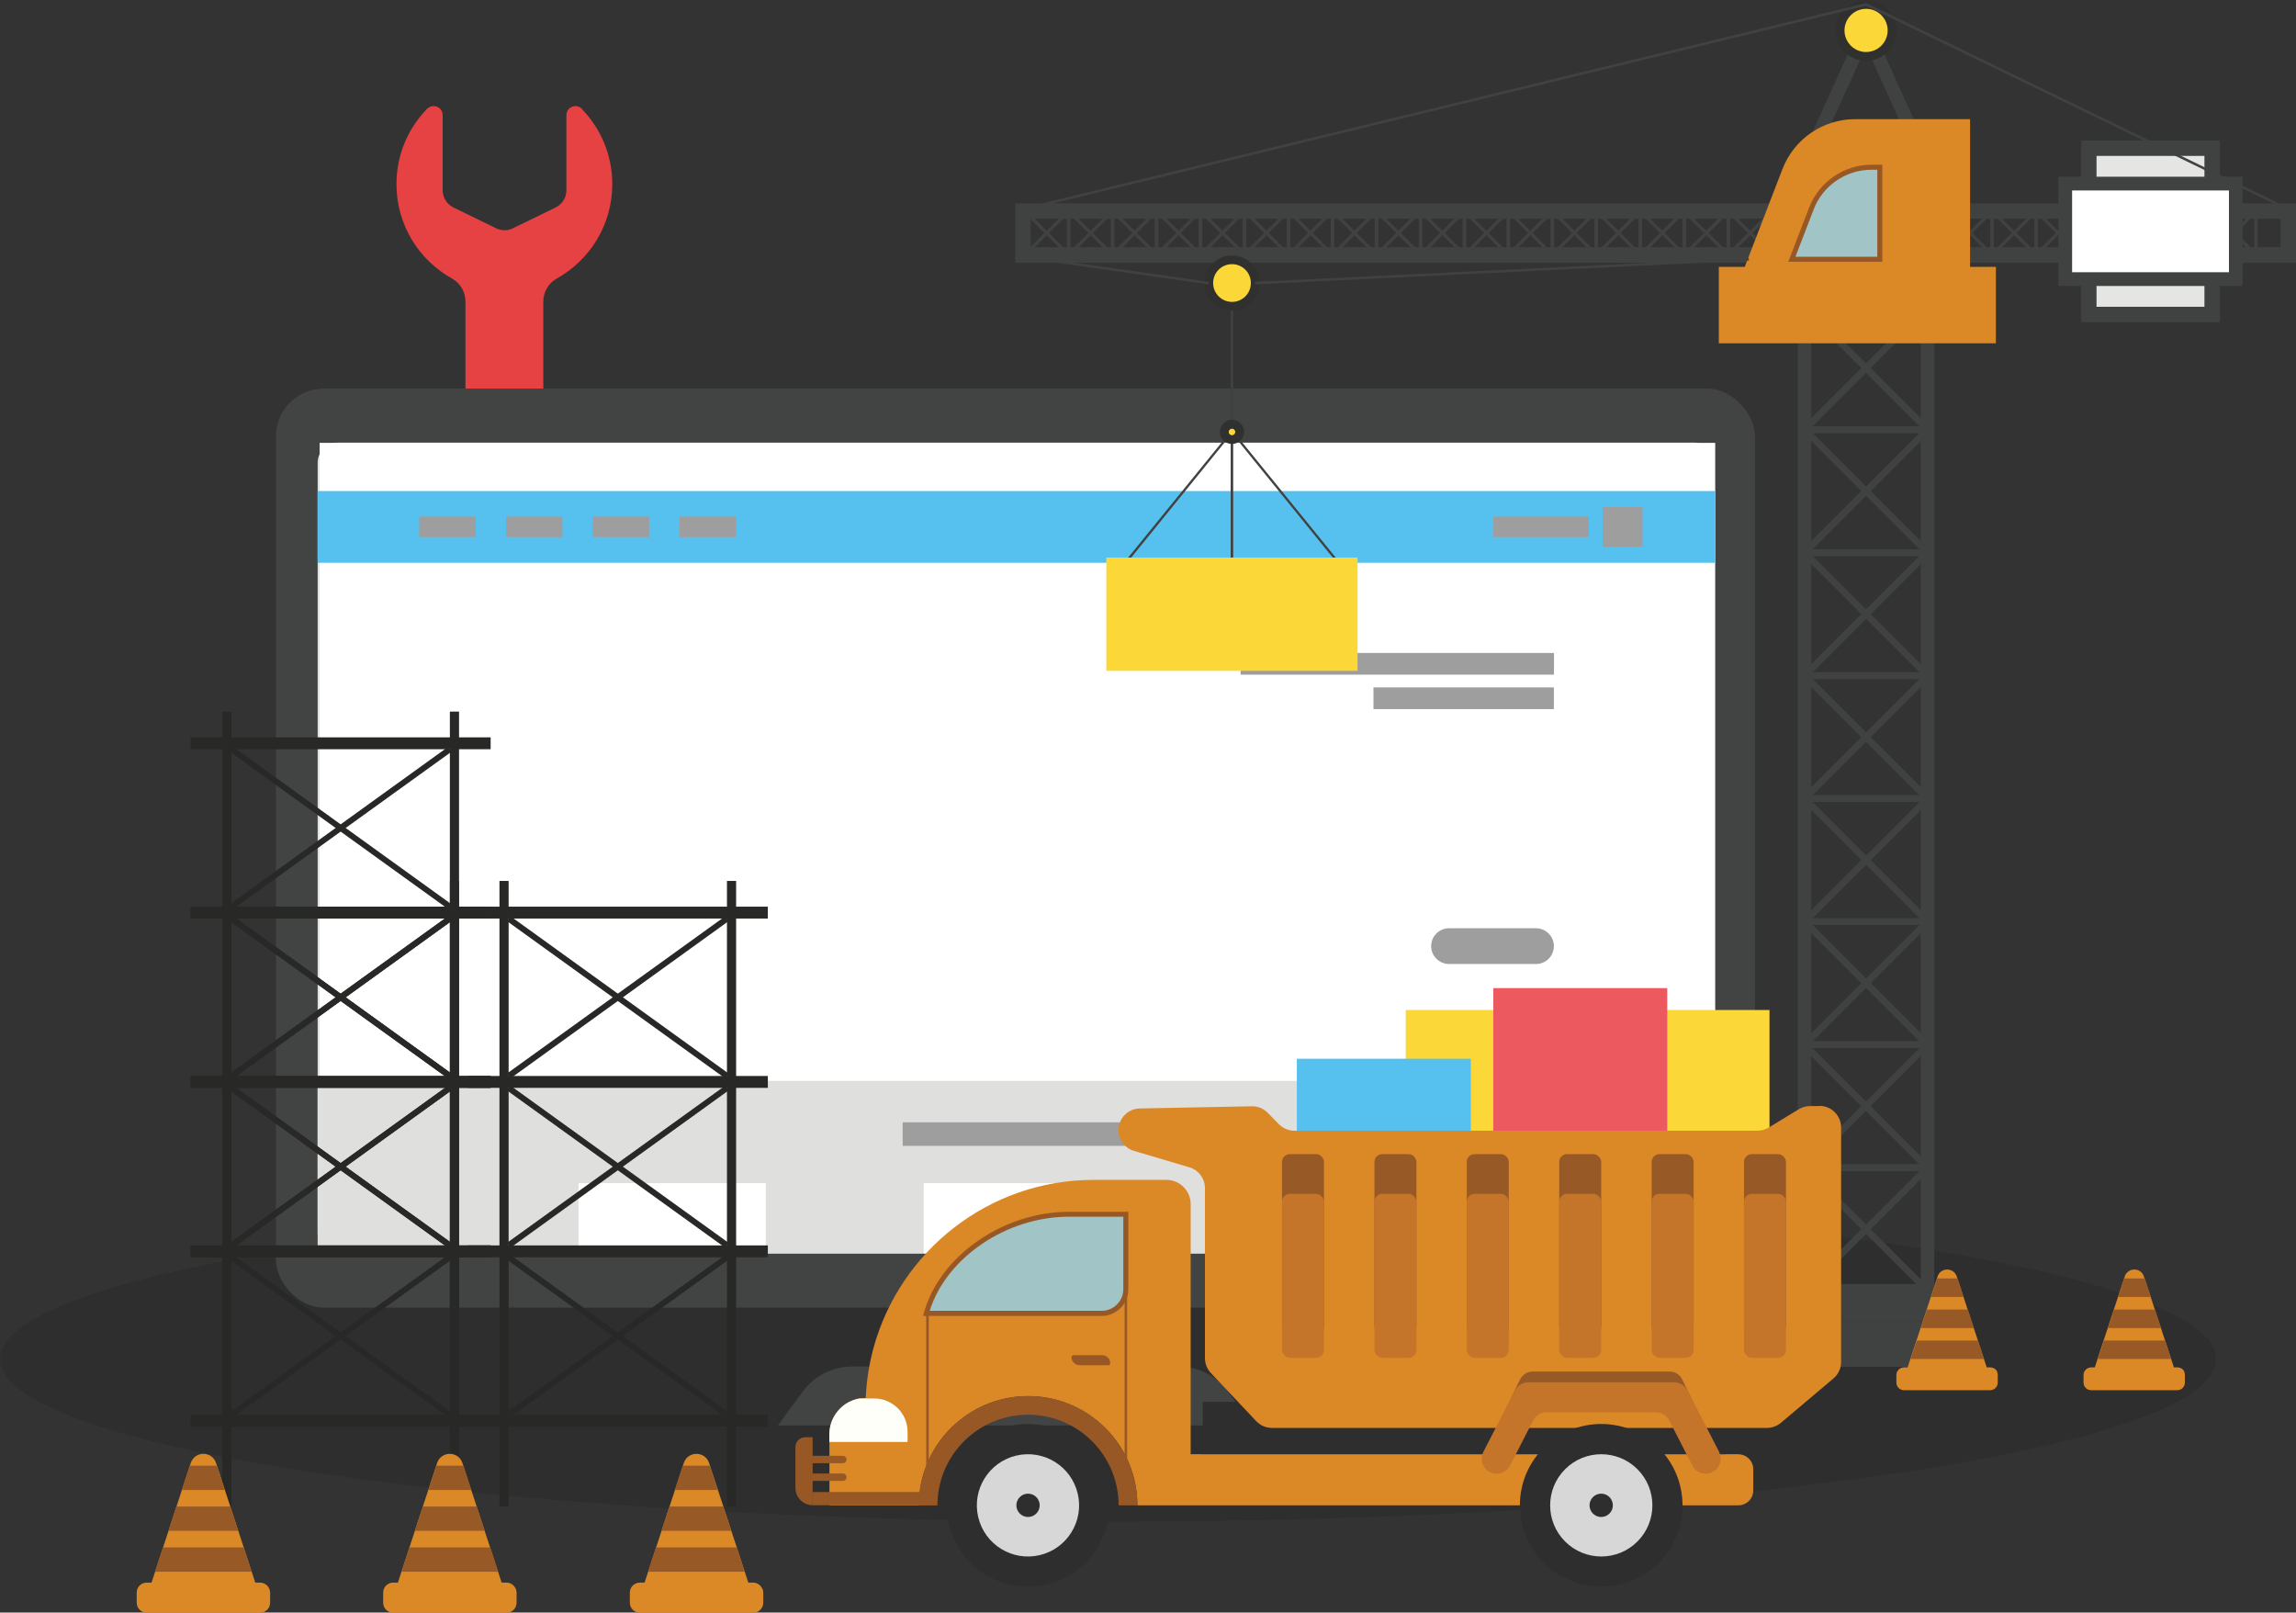 <?xml version="1.0" encoding="UTF-8"?>
<svg id="Layer_1" data-name="Layer 1" xmlns="http://www.w3.org/2000/svg" viewBox="0 0 210.63 147.91">
  <rect x="0" y="0" width="210.63" height="147.91" fill="#333333" stroke="none"/>
  <defs>
    <style>
      .cls-1 {
        fill: #dfdfdd;
      }

      .cls-2 {
        fill: #2d2e2d;
      }

      .cls-3 {
        fill: #fffffa;
      }

      .cls-4 {
        fill: #010101;
      }

      .cls-5 {
        fill: #282827;
      }

      .cls-6 {
        fill: #404141;
      }

      .cls-7 {
        fill: #e1e2e1;
      }

      .cls-8 {
        fill: #975825;
      }

      .cls-9 {
        fill: #e5e5e4;
      }

      .cls-10 {
        fill: #fcd738;
      }

      .cls-11 {
        fill: #424343;
      }

      .cls-12 {
        fill: #db8827;
      }

      .cls-13 {
        fill: #e64143;
      }

      .cls-14 {
        fill: #975925;
      }

      .cls-15 {
        fill: #fff;
      }

      .cls-16 {
        fill: #d7d7d7;
      }

      .cls-17 {
        fill: #ec5a60;
      }

      .cls-18 {
        fill: #30302f;
      }

      .cls-19 {
        opacity: .1;
      }

      .cls-20 {
        fill: #6a6a69;
      }

      .cls-21 {
        fill: #9e9e9e;
      }

      .cls-22 {
        fill: #a1c4c6;
      }

      .cls-23 {
        fill: #c47529;
      }

      .cls-24 {
        fill: #56c0ee;
      }
    </style>
  </defs>
  <g class="cls-19">
    <ellipse class="cls-4" cx="101.65" cy="124.65" rx="101.65" ry="14.92"/>
  </g>
  <g>
    <path class="cls-13" d="M53.4,9.99c-.53-.54-1.44-.18-1.44.57v6.89c0,.67-.38,1.28-.99,1.58l-3.92,1.91c-.48.24-1.05.24-1.53,0l-3.92-1.91c-.6-.29-.99-.9-.99-1.58v-6.89c0-.75-.92-1.11-1.44-.57-1.73,1.78-2.8,4.21-2.8,6.9,0,3.73,2.06,6.97,5.1,8.66.77.43,1.23,1.24,1.23,2.12v21.17h7.14v-21.17c0-.88.47-1.69,1.23-2.12,3.04-1.69,5.1-4.93,5.1-8.66,0-2.68-1.06-5.11-2.8-6.9Z"/>
    <g>
      <g>
        <g>
          <rect class="cls-11" x="25.31" y="35.64" width="135.69" height="84.3" rx="4.4" ry="4.4"/>
          <path class="cls-7" d="M155.32,40.6H30.99c-1.02,0-1.85.83-1.85,1.85v70.68c0,1.02.83,1.85,1.85,1.85h124.33c.05,0,.11,0,.15,0,.95-.08,1.69-.87,1.69-1.84V42.44c0-1.02-.83-1.85-1.85-1.85Z"/>
        </g>
        <rect class="cls-20" x="85.43" y="119.93" width="15.45" height="5.41"/>
        <path class="cls-11" d="M112.66,127.64c-1.06-1.45-2.74-2.3-4.54-2.3h-29.94c-1.79,0-3.48.85-4.54,2.3l-2.28,3.11h43.57l-2.28-3.11Z"/>
      </g>
      <rect class="cls-15" x="29.32" y="40.62" width="128.03" height="74.3"/>
      <rect class="cls-1" x="29.14" y="99.14" width="128.03" height="15.81"/>
      <g>
        <rect class="cls-24" x="29.14" y="45.04" width="128.2" height="6.58"/>
        <g>
          <rect class="cls-21" x="137" y="47.38" width="8.75" height="1.89"/>
          <g>
            <rect class="cls-21" x="62.34" y="47.38" width="5.17" height="1.89"/>
            <rect class="cls-21" x="54.38" y="47.38" width="5.17" height="1.89"/>
            <rect class="cls-21" x="46.42" y="47.38" width="5.17" height="1.89"/>
            <rect class="cls-21" x="38.46" y="47.38" width="5.17" height="1.89"/>
          </g>
          <rect class="cls-21" x="147.03" y="46.5" width="3.65" height="3.65"/>
        </g>
      </g>
      <g>
        <rect class="cls-24" x="116.41" y="108.52" width="17.18" height="6.43"/>
        <rect class="cls-15" x="84.74" y="108.52" width="17.18" height="6.43"/>
        <rect class="cls-15" x="53.07" y="108.52" width="17.18" height="6.43"/>
      </g>
      <rect class="cls-21" x="82.81" y="102.94" width="20.68" height="2.16"/>
      <rect class="cls-21" x="113.81" y="59.89" width="28.75" height="1.99"/>
      <rect class="cls-21" x="126" y="63.05" width="16.55" height="1.99"/>
      <path class="cls-21" d="M140.91,85.14h-7.98c-.91,0-1.64.74-1.64,1.64s.74,1.64,1.64,1.64h7.98c.91,0,1.64-.74,1.64-1.64s-.74-1.64-1.64-1.64Z"/>
    </g>
    <g>
      <path class="cls-6" d="M171.19,1.29l-8.41,18.53h16.82l-8.41-18.53ZM171.19,4.29l6.49,14.3h-12.98l6.49-14.3Z"/>
      <g>
        <circle class="cls-10" cx="171.19" cy="2.79" r="2.38"/>
        <path class="cls-18" d="M171.19,0c-1.54,0-2.79,1.25-2.79,2.79s1.25,2.79,2.79,2.79,2.79-1.25,2.79-2.79-1.25-2.79-2.79-2.79ZM171.19,4.77c-1.09,0-1.98-.89-1.98-1.98s.89-1.98,1.98-1.98,1.98.89,1.98,1.98-.89,1.98-1.98,1.98Z"/>
      </g>
      <polygon class="cls-6" points="113.02 39.42 103.27 51.42 103.44 51.55 113.02 39.75 122.6 51.55 122.76 51.42 113.02 39.42"/>
      <rect class="cls-10" x="101.49" y="51.14" width="23.05" height="10.39"/>
      <path class="cls-6" d="M164.93,28.22v90.78h12.52V28.22h-12.52ZM176.21,117.77h-10.05V29.46h10.05v88.31Z"/>
      <g>
        <rect class="cls-9" x="191.62" y="13.59" width="11.32" height="15.25"/>
        <path class="cls-6" d="M190.92,12.89v16.66h12.73V12.89h-12.73ZM202.23,28.14h-9.9v-13.84h9.9v13.84Z"/>
      </g>
      <polygon class="cls-6" points="171.24 .3 171.2 .28 93.82 19.09 93.87 19.31 171.18 .53 209.88 19.3 209.98 19.1 171.24 .3"/>
      <path class="cls-6" d="M165.24,106.8v11.9h11.9v-11.9h-11.9ZM176.09,107.41l-4.9,4.9-4.9-4.9h9.81ZM165.85,107.84l4.9,4.9-4.9,4.9v-9.81ZM166.29,118.08l4.9-4.9,4.9,4.9h-9.81ZM176.52,117.65l-4.9-4.9,4.9-4.9v9.81Z"/>
      <path class="cls-6" d="M165.24,95.51v11.9h11.9v-11.9h-11.9ZM176.09,96.13l-4.9,4.9-4.9-4.9h9.81ZM165.85,96.56l4.9,4.9-4.9,4.9v-9.81ZM166.29,106.8l4.9-4.9,4.9,4.9h-9.81ZM176.52,106.36l-4.9-4.9,4.9-4.9v9.81Z"/>
      <path class="cls-6" d="M165.24,84.23v11.9h11.9v-11.9h-11.9ZM176.09,84.84l-4.9,4.9-4.9-4.9h9.81ZM165.85,85.28l4.9,4.9-4.9,4.9v-9.81ZM166.29,95.51l4.9-4.9,4.9,4.9h-9.81ZM176.52,95.08l-4.9-4.9,4.9-4.9v9.81Z"/>
      <path class="cls-6" d="M165.24,72.95v11.9h11.9v-11.9h-11.9ZM176.09,73.56l-4.9,4.9-4.9-4.9h9.81ZM165.85,73.99l4.9,4.9-4.9,4.9v-9.81ZM166.29,84.23l4.9-4.9,4.9,4.9h-9.81ZM176.52,83.8l-4.9-4.9,4.9-4.9v9.81Z"/>
      <path class="cls-6" d="M165.24,61.66v11.9h11.9v-11.9h-11.9ZM176.09,62.28l-4.9,4.9-4.9-4.9h9.81ZM165.85,62.71l4.9,4.9-4.9,4.9v-9.81ZM166.29,72.95l4.9-4.9,4.9,4.9h-9.81ZM176.52,72.51l-4.9-4.9,4.9-4.9v9.81Z"/>
      <path class="cls-6" d="M165.24,50.38v11.9h11.9v-11.9h-11.9ZM176.09,50.99l-4.9,4.9-4.9-4.9h9.81ZM165.85,51.43l4.9,4.9-4.9,4.9v-9.81ZM166.29,61.66l4.9-4.9,4.9,4.9h-9.81ZM176.52,61.23l-4.9-4.9,4.9-4.9v9.81Z"/>
      <path class="cls-6" d="M165.24,39.1v11.9h11.9v-11.9h-11.9ZM176.09,39.71l-4.9,4.9-4.9-4.9h9.81ZM165.85,40.14l4.9,4.9-4.9,4.9v-9.81ZM166.29,50.38l4.9-4.9,4.9,4.9h-9.81ZM176.52,49.95l-4.9-4.9,4.9-4.9v9.81Z"/>
      <path class="cls-6" d="M165.24,27.81v11.9h11.9v-11.9h-11.9ZM176.09,28.43l-4.9,4.9-4.9-4.9h9.81ZM165.85,28.86l4.9,4.9-4.9,4.9v-9.81ZM166.29,39.1l4.9-4.9,4.9,4.9h-9.81ZM176.52,38.66l-4.9-4.9,4.9-4.9v9.81Z"/>
      <g>
        <path class="cls-6" d="M93.14,18.65v5.45h117.49v-5.45h-117.49ZM209.22,22.68h-114.67v-2.62h114.67v2.62Z"/>
        <path class="cls-6" d="M202.77,19.2v4.34h4.34v-4.34h-4.34ZM206.59,19.51l-1.65,1.65-1.65-1.65h3.3ZM203.08,19.72l1.65,1.65-1.65,1.65v-3.3ZM203.29,23.23l1.65-1.65,1.65,1.65h-3.3ZM206.81,23.02l-1.65-1.65,1.65-1.65v3.3Z"/>
        <path class="cls-6" d="M198.74,19.2v4.34h4.34v-4.34h-4.34ZM202.56,19.51l-1.65,1.65-1.65-1.65h3.3ZM199.04,19.72l1.65,1.65-1.65,1.65v-3.3ZM199.26,23.23l1.65-1.65,1.65,1.65h-3.3ZM202.77,23.02l-1.65-1.65,1.65-1.65v3.3Z"/>
        <path class="cls-6" d="M194.7,19.2v4.34h4.34v-4.34h-4.34ZM198.52,19.51l-1.65,1.65-1.65-1.65h3.3ZM195.01,19.72l1.65,1.65-1.65,1.65v-3.3ZM195.23,23.23l1.65-1.65,1.65,1.65h-3.3ZM198.74,23.02l-1.65-1.65,1.65-1.65v3.3Z"/>
        <path class="cls-6" d="M190.67,19.2v4.34h4.34v-4.34h-4.34ZM194.49,19.51l-1.65,1.65-1.65-1.65h3.3ZM190.98,19.72l1.65,1.65-1.65,1.65v-3.3ZM191.19,23.23l1.65-1.65,1.65,1.65h-3.3ZM194.7,23.02l-1.65-1.65,1.65-1.65v3.3Z"/>
        <path class="cls-6" d="M186.64,19.2v4.34h4.34v-4.34h-4.34ZM190.45,19.51l-1.65,1.65-1.65-1.65h3.3ZM186.94,19.72l1.65,1.65-1.65,1.65v-3.3ZM187.16,23.23l1.65-1.65,1.65,1.65h-3.3ZM190.67,23.02l-1.65-1.65,1.65-1.65v3.3Z"/>
        <path class="cls-6" d="M182.6,19.2v4.34h4.34v-4.34h-4.34ZM186.42,19.51l-1.65,1.65-1.65-1.65h3.3ZM182.91,19.72l1.65,1.65-1.65,1.65v-3.3ZM183.12,23.23l1.65-1.65,1.65,1.65h-3.3ZM186.64,23.02l-1.65-1.65,1.65-1.65v3.3Z"/>
        <path class="cls-6" d="M178.57,19.2v4.34h4.34v-4.34h-4.34ZM182.38,19.51l-1.65,1.65-1.65-1.65h3.3ZM178.87,19.72l1.65,1.65-1.65,1.65v-3.3ZM179.09,23.23l1.65-1.65,1.65,1.65h-3.3ZM182.6,23.02l-1.65-1.65,1.65-1.65v3.3Z"/>
        <path class="cls-6" d="M174.53,19.2v4.34h4.34v-4.34h-4.34ZM178.35,19.51l-1.65,1.65-1.65-1.65h3.3ZM174.84,19.72l1.65,1.65-1.65,1.65v-3.3ZM175.06,23.23l1.65-1.65,1.65,1.65h-3.3ZM178.57,23.02l-1.65-1.65,1.65-1.65v3.3Z"/>
        <path class="cls-6" d="M170.5,19.2v4.34h4.34v-4.34h-4.34ZM174.32,19.51l-1.65,1.65-1.65-1.65h3.3ZM170.8,19.72l1.65,1.65-1.65,1.65v-3.3ZM171.02,23.23l1.65-1.65,1.65,1.65h-3.3ZM174.53,23.02l-1.65-1.65,1.65-1.65v3.3Z"/>
        <path class="cls-6" d="M166.46,19.2v4.34h4.34v-4.34h-4.34ZM170.28,19.51l-1.65,1.65-1.65-1.65h3.3ZM166.77,19.72l1.65,1.65-1.65,1.65v-3.3ZM166.99,23.23l1.65-1.65,1.65,1.65h-3.3ZM170.5,23.02l-1.65-1.65,1.65-1.65v3.3Z"/>
        <path class="cls-6" d="M162.43,19.2v4.34h4.34v-4.34h-4.34ZM166.25,19.51l-1.65,1.65-1.65-1.65h3.3ZM162.74,19.72l1.65,1.65-1.65,1.65v-3.3ZM162.95,23.23l1.65-1.65,1.65,1.65h-3.3ZM166.46,23.02l-1.65-1.65,1.65-1.65v3.3Z"/>
        <path class="cls-6" d="M158.4,19.2v4.34h4.34v-4.34h-4.34ZM162.21,19.51l-1.65,1.65-1.65-1.65h3.3ZM158.7,19.72l1.65,1.65-1.65,1.65v-3.3ZM158.92,23.23l1.65-1.65,1.65,1.65h-3.3ZM162.43,23.02l-1.65-1.65,1.65-1.65v3.3Z"/>
        <path class="cls-6" d="M154.36,19.2v4.34h4.34v-4.34h-4.34ZM158.18,19.51l-1.65,1.65-1.65-1.65h3.3ZM154.67,19.72l1.65,1.65-1.65,1.65v-3.3ZM154.88,23.23l1.65-1.65,1.65,1.65h-3.3ZM158.4,23.02l-1.65-1.65,1.65-1.65v3.3Z"/>
        <path class="cls-6" d="M150.33,19.2v4.34h4.34v-4.34h-4.34ZM154.14,19.51l-1.65,1.65-1.65-1.65h3.3ZM150.63,19.72l1.65,1.65-1.65,1.65v-3.3ZM150.85,23.23l1.65-1.65,1.65,1.65h-3.3ZM154.36,23.02l-1.65-1.65,1.65-1.65v3.3Z"/>
        <path class="cls-6" d="M146.29,19.2v4.34h4.34v-4.34h-4.34ZM150.11,19.51l-1.65,1.65-1.65-1.65h3.3ZM146.6,19.72l1.65,1.65-1.65,1.65v-3.3ZM146.82,23.23l1.65-1.65,1.65,1.65h-3.3ZM150.33,23.02l-1.65-1.65,1.65-1.65v3.3Z"/>
        <path class="cls-6" d="M142.26,19.2v4.34h4.34v-4.34h-4.34ZM146.08,19.51l-1.65,1.65-1.65-1.65h3.3ZM142.56,19.72l1.65,1.65-1.65,1.65v-3.3ZM142.78,23.23l1.65-1.65,1.65,1.65h-3.3ZM146.29,23.02l-1.65-1.65,1.65-1.65v3.3Z"/>
        <path class="cls-6" d="M138.22,19.2v4.34h4.34v-4.34h-4.34ZM142.04,19.51l-1.65,1.65-1.65-1.65h3.3ZM138.53,19.72l1.65,1.65-1.65,1.65v-3.3ZM138.75,23.23l1.65-1.65,1.65,1.65h-3.3ZM142.26,23.02l-1.65-1.65,1.65-1.65v3.3Z"/>
        <path class="cls-6" d="M134.19,19.2v4.34h4.34v-4.34h-4.34ZM138.01,19.51l-1.65,1.65-1.65-1.65h3.3ZM134.5,19.72l1.65,1.65-1.65,1.65v-3.3ZM134.71,23.23l1.65-1.65,1.65,1.65h-3.3ZM138.22,23.02l-1.65-1.65,1.65-1.65v3.3Z"/>
        <path class="cls-6" d="M130.16,19.2v4.34h4.34v-4.34h-4.34ZM133.97,19.51l-1.65,1.65-1.65-1.65h3.3ZM130.46,19.72l1.65,1.65-1.65,1.65v-3.3ZM130.68,23.23l1.65-1.65,1.65,1.65h-3.3ZM134.19,23.02l-1.65-1.65,1.65-1.65v3.3Z"/>
        <path class="cls-6" d="M126.12,19.2v4.34h4.34v-4.34h-4.34ZM129.94,19.51l-1.65,1.65-1.65-1.65h3.3ZM126.43,19.72l1.65,1.65-1.65,1.65v-3.3ZM126.64,23.23l1.65-1.65,1.65,1.65h-3.3ZM130.16,23.02l-1.65-1.65,1.65-1.65v3.3Z"/>
        <path class="cls-6" d="M122.09,19.2v4.34h4.34v-4.34h-4.34ZM125.9,19.51l-1.65,1.65-1.65-1.65h3.3ZM122.39,19.72l1.65,1.65-1.65,1.65v-3.3ZM122.61,23.23l1.65-1.65,1.65,1.65h-3.3ZM126.12,23.02l-1.65-1.65,1.65-1.65v3.3Z"/>
        <path class="cls-6" d="M118.05,19.2v4.34h4.34v-4.34h-4.34ZM121.87,19.51l-1.65,1.65-1.65-1.65h3.3ZM118.36,19.72l1.65,1.65-1.65,1.65v-3.3ZM118.58,23.23l1.65-1.65,1.65,1.65h-3.3ZM122.09,23.02l-1.65-1.65,1.65-1.65v3.3Z"/>
        <path class="cls-6" d="M114.02,19.2v4.34h4.34v-4.34h-4.34ZM117.84,19.51l-1.65,1.65-1.65-1.65h3.3ZM114.32,19.72l1.65,1.65-1.65,1.65v-3.3ZM114.54,23.23l1.65-1.65,1.65,1.65h-3.3ZM118.05,23.02l-1.65-1.65,1.65-1.65v3.3Z"/>
        <path class="cls-6" d="M109.98,19.2v4.34h4.34v-4.34h-4.34ZM113.8,19.51l-1.65,1.65-1.65-1.65h3.3ZM110.29,19.72l1.65,1.65-1.65,1.65v-3.3ZM110.51,23.23l1.65-1.65,1.65,1.65h-3.3ZM114.02,23.02l-1.65-1.65,1.65-1.65v3.3Z"/>
        <path class="cls-6" d="M105.95,19.2v4.34h4.34v-4.34h-4.34ZM109.77,19.51l-1.65,1.65-1.65-1.65h3.3ZM106.26,19.72l1.65,1.65-1.65,1.65v-3.3ZM106.47,23.23l1.65-1.65,1.65,1.65h-3.3ZM109.98,23.02l-1.65-1.65,1.65-1.65v3.3Z"/>
        <path class="cls-6" d="M101.92,19.2v4.34h4.34v-4.34h-4.34ZM105.73,19.51l-1.65,1.65-1.65-1.65h3.3ZM102.22,19.72l1.65,1.65-1.65,1.65v-3.3ZM102.44,23.23l1.65-1.65,1.65,1.65h-3.3ZM105.95,23.02l-1.65-1.65,1.65-1.65v3.3Z"/>
        <path class="cls-6" d="M97.88,19.2v4.34h4.34v-4.34h-4.34ZM101.7,19.51l-1.65,1.65-1.65-1.65h3.3ZM98.19,19.72l1.65,1.65-1.65,1.65v-3.3ZM98.4,23.23l1.65-1.65,1.65,1.65h-3.3ZM101.92,23.02l-1.65-1.65,1.65-1.65v3.3Z"/>
        <path class="cls-6" d="M93.85,19.2v4.34h4.34v-4.34h-4.34ZM97.67,19.51l-1.65,1.65-1.65-1.65h3.3ZM94.15,19.72l1.65,1.65-1.65,1.65v-3.3ZM94.37,23.23l1.65-1.65,1.65,1.65h-3.3ZM97.88,23.02l-1.65-1.65,1.65-1.65v3.3Z"/>
      </g>
      <g>
        <rect class="cls-15" x="189.46" y="16.84" width="15.65" height="8.76"/>
        <path class="cls-6" d="M188.83,16.21v10.02h16.9v-10.02h-16.9ZM204.48,24.97h-14.39v-7.5h14.39v7.5Z"/>
      </g>
      <rect class="cls-6" x="164.41" y="118.39" width="13.57" height="2.79"/>
      <path class="cls-6" d="M177.98,121.17h-13.58c-1.45,0-2.62,1.17-2.62,2.62v1.58h18.83v-1.58c0-1.45-1.17-2.62-2.62-2.62Z"/>
      <path class="cls-12" d="M180.73,24.48v-13.55h-10.55c-2.95,0-5.6,1.82-6.66,4.57l-3.46,8.98h-2.38v7.01h25.42v-7.01h-2.38Z"/>
      <rect class="cls-6" x="112.9" y="23.54" width=".23" height="27.6"/>
      <g>
        <path class="cls-10" d="M113.02,23.83c-1.18,0-2.13.95-2.13,2.13s.95,2.13,2.13,2.13,2.13-.95,2.13-2.13-.95-2.13-2.13-2.13Z"/>
        <path class="cls-18" d="M113.02,23.43c-1.4,0-2.53,1.14-2.53,2.53s1.14,2.53,2.53,2.53,2.53-1.14,2.53-2.53-1.14-2.53-2.53-2.53ZM113.02,27.69c-.95,0-1.73-.77-1.73-1.73s.77-1.73,1.73-1.73,1.73.77,1.73,1.73-.77,1.73-1.73,1.73Z"/>
      </g>
      <g>
        <path class="cls-10" d="M113.02,38.91c-.39,0-.71.32-.71.71s.32.71.71.71.71-.32.71-.71-.32-.71-.71-.71Z"/>
        <path class="cls-18" d="M113.02,38.5c-.61,0-1.11.5-1.11,1.11s.5,1.11,1.11,1.11,1.11-.5,1.11-1.11-.5-1.11-1.11-1.11ZM113.02,39.92c-.17,0-.3-.14-.3-.3s.14-.3.3-.3.3.14.3.3-.14.3-.3.3Z"/>
      </g>
      <rect class="cls-6" x="102.25" y="16.15" width=".23" height="17.21" transform="translate(63.44 122.61) rotate(-81.9)"/>
      <rect class="cls-6" x="115.12" y="24.76" width="45.34" height=".23" transform="translate(-1.04 6.66) rotate(-2.76)"/>
      <g>
        <path class="cls-22" d="M171.68,15.34c-2.43,0-4.62,1.5-5.49,3.77l-1.8,4.67h8.07v-8.44h-.78Z"/>
        <path class="cls-8" d="M171.68,15.11c-2.51,0-4.8,1.57-5.71,3.92l-1.92,4.98h8.63v-8.9h-1.01ZM172.22,23.55h-7.51l1.68-4.36c.83-2.17,2.96-3.62,5.28-3.62h.55v7.99Z"/>
      </g>
    </g>
    <g>
      <g>
        <path class="cls-12" d="M166.05,125.81c-.11-.23-.35-.39-.63-.39h-.33l-.25-.76-.56-1.7-.38-1.15-.56-1.7-.38-1.15-.56-1.7-.06-.18c-.28-.85-1.48-.85-1.76,0l-.06.18-.56,1.7-.38,1.15-.56,1.7-.38,1.15-.56,1.7-.25.76h-.33c-.28,0-.51.16-.63.39-.05.09-.07.2-.07.31v.69c0,.39.31.7.7.7h7.9c.39,0,.7-.31.7-.7v-.69c0-.11-.02-.22-.07-.31Z"/>
        <g>
          <polygon class="cls-14" points="162.42 117.26 160.54 117.26 159.98 118.96 162.97 118.96 162.42 117.26"/>
          <polygon class="cls-14" points="163.35 120.11 159.6 120.11 159.04 121.81 163.91 121.81 163.35 120.11"/>
          <polygon class="cls-14" points="164.29 122.96 158.66 122.96 158.11 124.65 164.84 124.65 164.29 122.96"/>
        </g>
      </g>
      <g>
        <path class="cls-12" d="M183.22,125.81c-.11-.23-.35-.39-.63-.39h-.33l-.25-.76-.56-1.7-.38-1.15-.56-1.7-.38-1.15-.56-1.7-.06-.18c-.28-.85-1.48-.85-1.76,0l-.06.18-.56,1.7-.38,1.15-.56,1.7-.38,1.15-.56,1.7-.25.76h-.33c-.28,0-.51.16-.63.39-.05.09-.07.2-.07.31v.69c0,.39.31.7.7.7h7.9c.39,0,.7-.31.7-.7v-.69c0-.11-.02-.22-.07-.31Z"/>
        <g>
          <polygon class="cls-14" points="179.59 117.26 177.71 117.26 177.15 118.96 180.14 118.96 179.59 117.26"/>
          <polygon class="cls-14" points="180.52 120.11 176.77 120.11 176.21 121.81 181.08 121.81 180.52 120.11"/>
          <polygon class="cls-14" points="181.46 122.96 175.84 122.96 175.28 124.65 182.02 124.65 181.46 122.96"/>
        </g>
      </g>
      <g>
        <path class="cls-12" d="M200.39,125.81c-.11-.23-.35-.39-.63-.39h-.33l-.25-.76-.56-1.7-.38-1.15-.56-1.7-.38-1.15-.56-1.7-.06-.18c-.28-.85-1.48-.85-1.76,0l-.06.18-.56,1.7-.38,1.15-.56,1.7-.38,1.15-.56,1.7-.25.76h-.33c-.28,0-.51.16-.63.39-.05.09-.07.2-.07.31v.69c0,.39.31.7.7.7h7.9c.39,0,.7-.31.7-.7v-.69c0-.11-.02-.22-.07-.31Z"/>
        <g>
          <polygon class="cls-14" points="196.76 117.26 194.88 117.26 194.32 118.96 197.32 118.96 196.76 117.26"/>
          <polygon class="cls-14" points="197.69 120.11 193.94 120.11 193.39 121.81 198.25 121.81 197.69 120.11"/>
          <polygon class="cls-14" points="198.63 122.96 193.01 122.96 192.45 124.65 199.19 124.65 198.63 122.96"/>
        </g>
      </g>
    </g>
    <g>
      <g>
        <g>
          <rect class="cls-10" x="128.96" y="92.64" width="33.37" height="15.96"/>
          <rect class="cls-17" x="136.99" y="90.63" width="15.96" height="15.96"/>
          <rect class="cls-24" x="118.97" y="97.11" width="15.96" height="15.96"/>
        </g>
        <g>
          <path class="cls-12" d="M159.46,133.38h-50.23v-22.93c0-1.23-1-2.23-2.23-2.23h-6.66c-9.64,0-17.76,6.52-20.2,15.39-.4,1.47-.65,3.02-.72,4.61-.19,0-.39.02-.57.05-.69.12-1.31.45-1.78.93-.6.6-.98,1.43-.98,2.35v6.52h8.21c0-5.53,4.49-10.02,10.02-10.02s10.02,4.49,10.02,10.02h55.13c.76,0,1.37-.61,1.37-1.37v-1.94c0-.76-.61-1.37-1.37-1.37Z"/>
          <rect class="cls-8" x="74.54" y="136.85" width="11.32" height="1.21"/>
          <path class="cls-3" d="M80.2,128.27h-1.36c-.69.12-1.31.45-1.78.93-.6.6-.98,1.43-.98,2.35v.71h7.18v-.93c0-1.69-1.37-3.06-3.06-3.06Z"/>
          <g>
            <path class="cls-22" d="M98.03,111.37c-5.7,0-11.61,3.85-13.05,9.09h16.08c1.23,0,2.22-1,2.22-2.22v-6.87h-5.25Z"/>
            <path class="cls-8" d="M98.03,111.15c-6.01,0-11.84,4.07-13.27,9.26l-.08.29h16.38c1.35,0,2.45-1.1,2.45-2.45v-7.1h-5.48ZM103.05,118.24c0,1.1-.89,1.99-1.99,1.99h-15.77c1.51-4.86,7.04-8.63,12.74-8.63h5.02v6.64Z"/>
          </g>
          <rect class="cls-2" x="110.34" y="128.58" width="47.95" height="4.8"/>
          <rect class="cls-8" x="103.17" y="111.37" width=".23" height="24.16"/>
          <rect class="cls-8" x="84.97" y="120.46" width=".23" height="14.88"/>
          <path class="cls-8" d="M94.31,128.05c-5.53,0-10.02,4.49-10.02,10.02h1.71c0-4.59,3.72-8.31,8.31-8.31s8.31,3.72,8.31,8.31h1.72c0-5.53-4.49-10.02-10.02-10.02Z"/>
          <path class="cls-8" d="M101.11,124.3h-2.63c-.1,0-.18.08-.18.18,0,.41.33.74.74.74h2.63c.1,0,.18-.08.18-.18,0-.41-.33-.74-.74-.74Z"/>
          <g>
            <circle class="cls-2" cx="94.31" cy="138.07" r="7.46" transform="translate(-29.2 25.36) rotate(-13.28)"/>
            <circle class="cls-16" cx="94.31" cy="138.07" r="4.69" transform="translate(-29.2 25.36) rotate(-13.28)"/>
            <path class="cls-2" d="M94.31,137c-.59,0-1.07.48-1.07,1.07s.48,1.07,1.07,1.07,1.07-.48,1.07-1.07-.48-1.07-1.07-1.07Z"/>
          </g>
          <path class="cls-12" d="M166.93,101.45h-.88c-.36,0-.72.1-1.03.29l-2.76,1.68c-.31.19-.67.29-1.03.29h-42.49c-.53,0-1.05-.22-1.42-.6l-1.02-1.04c-.38-.39-.91-.61-1.46-.6l-10.28.2c-1.08.02-1.95.9-1.95,1.99,0,.88.58,1.65,1.42,1.9l5.09,1.51c.84.25,1.42,1.02,1.42,1.9v15.6c0,.51.19.99.54,1.36l4.16,4.42c.38.4.9.62,1.45.62h45.41c.47,0,.92-.17,1.28-.47l4.82-4.07c.45-.38.7-.93.7-1.52v-21.49c0-1.1-.89-1.99-1.99-1.99Z"/>
          <g>
            <rect class="cls-14" x="117.61" y="105.86" width="3.85" height="16.46" rx=".71" ry=".71"/>
            <rect class="cls-14" x="126.09" y="105.86" width="3.85" height="16.46" rx=".71" ry=".71"/>
            <rect class="cls-14" x="134.56" y="105.86" width="3.85" height="16.46" rx=".71" ry=".71"/>
            <rect class="cls-14" x="143.04" y="105.86" width="3.85" height="16.46" rx=".71" ry=".71"/>
            <rect class="cls-14" x="151.52" y="105.86" width="3.85" height="16.46" rx=".71" ry=".71"/>
            <rect class="cls-14" x="159.99" y="105.86" width="3.85" height="16.46" rx=".71" ry=".71"/>
          </g>
          <path class="cls-14" d="M157.06,132.18l-2.73-5.64c-.22-.46-.66-.74-1.15-.74h-12.59c-.48,0-.93.29-1.15.74l-2.73,5.64c-.33.67-.08,1.5.56,1.85s1.41.08,1.74-.59l2.01-4.15c.22-.46.66-.74,1.15-.74h9.44c.48,0,.93.29,1.15.74l2.01,4.15c.33.67,1.1.94,1.74.59.63-.35.88-1.17.56-1.85Z"/>
          <g>
            <rect class="cls-23" x="117.61" y="109.5" width="3.85" height="15.04" rx=".71" ry=".71"/>
            <rect class="cls-23" x="126.09" y="109.5" width="3.85" height="15.04" rx=".71" ry=".71"/>
            <rect class="cls-23" x="134.56" y="109.5" width="3.85" height="15.04" rx=".71" ry=".71"/>
            <rect class="cls-23" x="143.04" y="109.5" width="3.85" height="15.04" rx=".71" ry=".71"/>
            <rect class="cls-23" x="151.52" y="109.5" width="3.85" height="15.04" rx=".71" ry=".71"/>
            <rect class="cls-23" x="159.99" y="109.5" width="3.85" height="15.04" rx=".71" ry=".71"/>
          </g>
          <path class="cls-23" d="M157.71,133.17l-2.9-5.64c-.24-.46-.71-.74-1.22-.74h-13.39c-.51,0-.99.29-1.22.74l-2.9,5.64c-.35.67-.08,1.5.59,1.85.67.35,1.5.08,1.85-.59l2.13-4.15c.24-.46.71-.74,1.22-.74h10.04c.51,0,.99.29,1.22.74l2.13,4.15c.35.67,1.17.94,1.85.59.67-.35.94-1.17.59-1.85Z"/>
          <g>
            <circle class="cls-2" cx="146.89" cy="138.07" r="7.46"/>
            <circle class="cls-16" cx="146.89" cy="138.07" r="4.69" transform="translate(-54.6 144.31) rotate(-45)"/>
            <circle class="cls-2" cx="146.89" cy="138.07" r="1.07"/>
          </g>
        </g>
      </g>
      <g>
        <path class="cls-8" d="M73.86,131.83c-.49,0-.89.4-.89.89v3.76c0,.87.71,1.58,1.58,1.58v-6.24h-.68Z"/>
        <path class="cls-8" d="M77.32,133.53h-3c-.19,0-.34.15-.34.34s.15.34.34.34h3c.19,0,.34-.15.34-.34s-.15-.34-.34-.34Z"/>
        <path class="cls-8" d="M77.32,135.15h-3c-.19,0-.34.15-.34.34s.15.34.34.34h3c.19,0,.34-.15.34-.34s-.15-.34-.34-.34Z"/>
      </g>
    </g>
    <g>
      <g>
        <g>
          <rect class="cls-5" x="20.39" y="80.8" width=".84" height="57.39"/>
          <rect class="cls-5" x="41.27" y="80.8" width=".84" height="57.39"/>
        </g>
        <rect class="cls-5" x="17.49" y="129.76" width="27.52" height="1.09"/>
        <rect class="cls-5" x="17.49" y="114.23" width="27.52" height="1.09"/>
        <rect class="cls-5" x="17.49" y="98.69" width="27.52" height="1.09"/>
        <rect class="cls-5" x="17.49" y="83.16" width="27.52" height="1.09"/>
        <g>
          <polygon class="cls-5" points="41.14 115.08 21.11 129.52 21.36 130 41.39 115.56 41.14 115.08"/>
          <polygon class="cls-5" points="21.36 115.08 21.11 115.56 41.14 130 41.39 129.52 21.36 115.08"/>
        </g>
        <g>
          <polygon class="cls-5" points="41.14 99.55 21.11 113.98 21.36 114.47 41.39 100.03 41.14 99.55"/>
          <polygon class="cls-5" points="21.36 99.55 21.11 100.03 41.14 114.47 41.39 113.98 21.36 99.55"/>
        </g>
        <g>
          <polygon class="cls-5" points="41.14 84.01 21.11 98.45 21.36 98.94 41.39 84.5 41.14 84.01"/>
          <polygon class="cls-5" points="21.36 84.01 21.11 84.5 41.14 98.94 41.39 98.45 21.36 84.01"/>
        </g>
      </g>
      <g>
        <g>
          <rect class="cls-5" x="20.39" y="65.27" width=".84" height="57.39"/>
          <rect class="cls-5" x="41.27" y="65.27" width=".84" height="57.39"/>
        </g>
        <rect class="cls-5" x="17.49" y="114.23" width="27.52" height="1.09"/>
        <rect class="cls-5" x="17.49" y="98.69" width="27.52" height="1.09"/>
        <rect class="cls-5" x="17.49" y="83.16" width="27.52" height="1.09"/>
        <rect class="cls-5" x="17.49" y="67.63" width="27.52" height="1.09"/>
        <g>
          <polygon class="cls-5" points="41.14 99.55 21.11 113.99 21.36 114.47 41.39 100.03 41.14 99.55"/>
          <polygon class="cls-5" points="21.36 99.55 21.11 100.03 41.14 114.47 41.39 113.99 21.36 99.55"/>
        </g>
        <g>
          <polygon class="cls-5" points="41.14 84.01 21.11 98.45 21.36 98.94 41.39 84.5 41.14 84.01"/>
          <polygon class="cls-5" points="21.36 84.01 21.11 84.5 41.14 98.94 41.39 98.45 21.36 84.01"/>
        </g>
        <g>
          <polygon class="cls-5" points="41.14 68.48 21.11 82.92 21.36 83.4 41.39 68.97 41.14 68.48"/>
          <polygon class="cls-5" points="21.36 68.48 21.11 68.97 41.14 83.4 41.39 82.92 21.36 68.48"/>
        </g>
      </g>
      <g>
        <g>
          <rect class="cls-5" x="45.82" y="80.8" width=".84" height="57.39"/>
          <rect class="cls-5" x="66.69" y="80.8" width=".84" height="57.39"/>
        </g>
        <rect class="cls-5" x="42.92" y="129.76" width="27.52" height="1.09"/>
        <rect class="cls-5" x="42.92" y="114.23" width="27.52" height="1.09"/>
        <rect class="cls-5" x="42.92" y="98.69" width="27.52" height="1.09"/>
        <rect class="cls-5" x="42.92" y="83.16" width="27.52" height="1.09"/>
        <g>
          <polygon class="cls-5" points="66.57 115.08 46.53 129.52 46.79 130 66.82 115.56 66.57 115.08"/>
          <polygon class="cls-5" points="46.79 115.08 46.53 115.56 66.57 130 66.82 129.52 46.79 115.08"/>
        </g>
        <g>
          <polygon class="cls-5" points="66.57 99.55 46.53 113.98 46.79 114.47 66.82 100.03 66.57 99.55"/>
          <polygon class="cls-5" points="46.79 99.55 46.53 100.03 66.57 114.47 66.82 113.98 46.79 99.55"/>
        </g>
        <g>
          <polygon class="cls-5" points="66.57 84.01 46.53 98.45 46.79 98.94 66.82 84.5 66.57 84.01"/>
          <polygon class="cls-5" points="46.79 84.01 46.53 84.5 66.57 98.94 66.82 98.45 46.79 84.01"/>
        </g>
      </g>
    </g>
    <g>
      <g>
        <path class="cls-12" d="M24.68,145.68c-.15-.31-.46-.52-.83-.52h-.43l-.33-1-.73-2.23-.5-1.52-.73-2.23-.5-1.52-.73-2.23-.08-.24c-.37-1.12-1.95-1.12-2.32,0l-.08.24-.73,2.23-.5,1.52-.73,2.23-.5,1.52-.73,2.23-.33,1h-.44c-.36,0-.68.21-.83.52-.06.12-.09.26-.09.41v.91c0,.51.41.92.92.92h10.4c.51,0,.92-.41.92-.92v-.91c0-.15-.03-.28-.09-.41Z"/>
        <g>
          <polygon class="cls-14" points="19.89 134.43 17.41 134.43 16.68 136.66 20.62 136.66 19.89 134.43"/>
          <polygon class="cls-14" points="21.12 138.18 16.18 138.18 15.45 140.41 21.85 140.41 21.12 138.18"/>
          <polygon class="cls-14" points="22.35 141.93 14.95 141.93 14.21 144.16 23.09 144.16 22.35 141.93"/>
        </g>
      </g>
      <g>
        <path class="cls-12" d="M47.29,145.68c-.15-.31-.46-.52-.83-.52h-.44l-.33-1-.73-2.23-.5-1.52-.73-2.23-.5-1.52-.73-2.23-.08-.24c-.37-1.12-1.95-1.12-2.32,0l-.08.24-.73,2.23-.5,1.52-.73,2.23-.5,1.52-.73,2.23-.33,1h-.43c-.36,0-.68.21-.83.52-.06.12-.09.26-.09.41v.91c0,.51.41.92.92.92h10.4c.51,0,.92-.41.92-.92v-.91c0-.15-.03-.28-.09-.41Z"/>
        <g>
          <polygon class="cls-14" points="42.5 134.43 40.03 134.43 39.29 136.66 43.24 136.66 42.5 134.43"/>
          <polygon class="cls-14" points="43.74 138.18 38.79 138.18 38.06 140.41 44.47 140.41 43.74 138.18"/>
          <polygon class="cls-14" points="44.97 141.93 37.56 141.93 36.83 144.16 45.7 144.16 44.97 141.93"/>
        </g>
      </g>
      <g>
        <path class="cls-12" d="M69.91,145.68c-.15-.31-.46-.52-.83-.52h-.43l-.33-1-.73-2.23-.5-1.52-.73-2.23-.5-1.52-.73-2.23-.08-.24c-.37-1.12-1.95-1.12-2.32,0l-.08.24-.73,2.23-.5,1.52-.73,2.23-.5,1.52-.73,2.23-.33,1h-.43c-.36,0-.68.21-.83.52-.06.12-.09.26-.09.41v.91c0,.51.41.92.92.92h10.4c.51,0,.92-.41.92-.92v-.91c0-.15-.03-.28-.09-.41Z"/>
        <g>
          <polygon class="cls-14" points="65.12 134.43 62.64 134.43 61.91 136.66 65.85 136.66 65.12 134.43"/>
          <polygon class="cls-14" points="66.35 138.18 61.41 138.18 60.68 140.41 67.08 140.41 66.35 138.18"/>
          <polygon class="cls-14" points="67.58 141.93 60.18 141.93 59.44 144.16 68.32 144.16 67.58 141.93"/>
        </g>
      </g>
    </g>
  </g>
</svg>